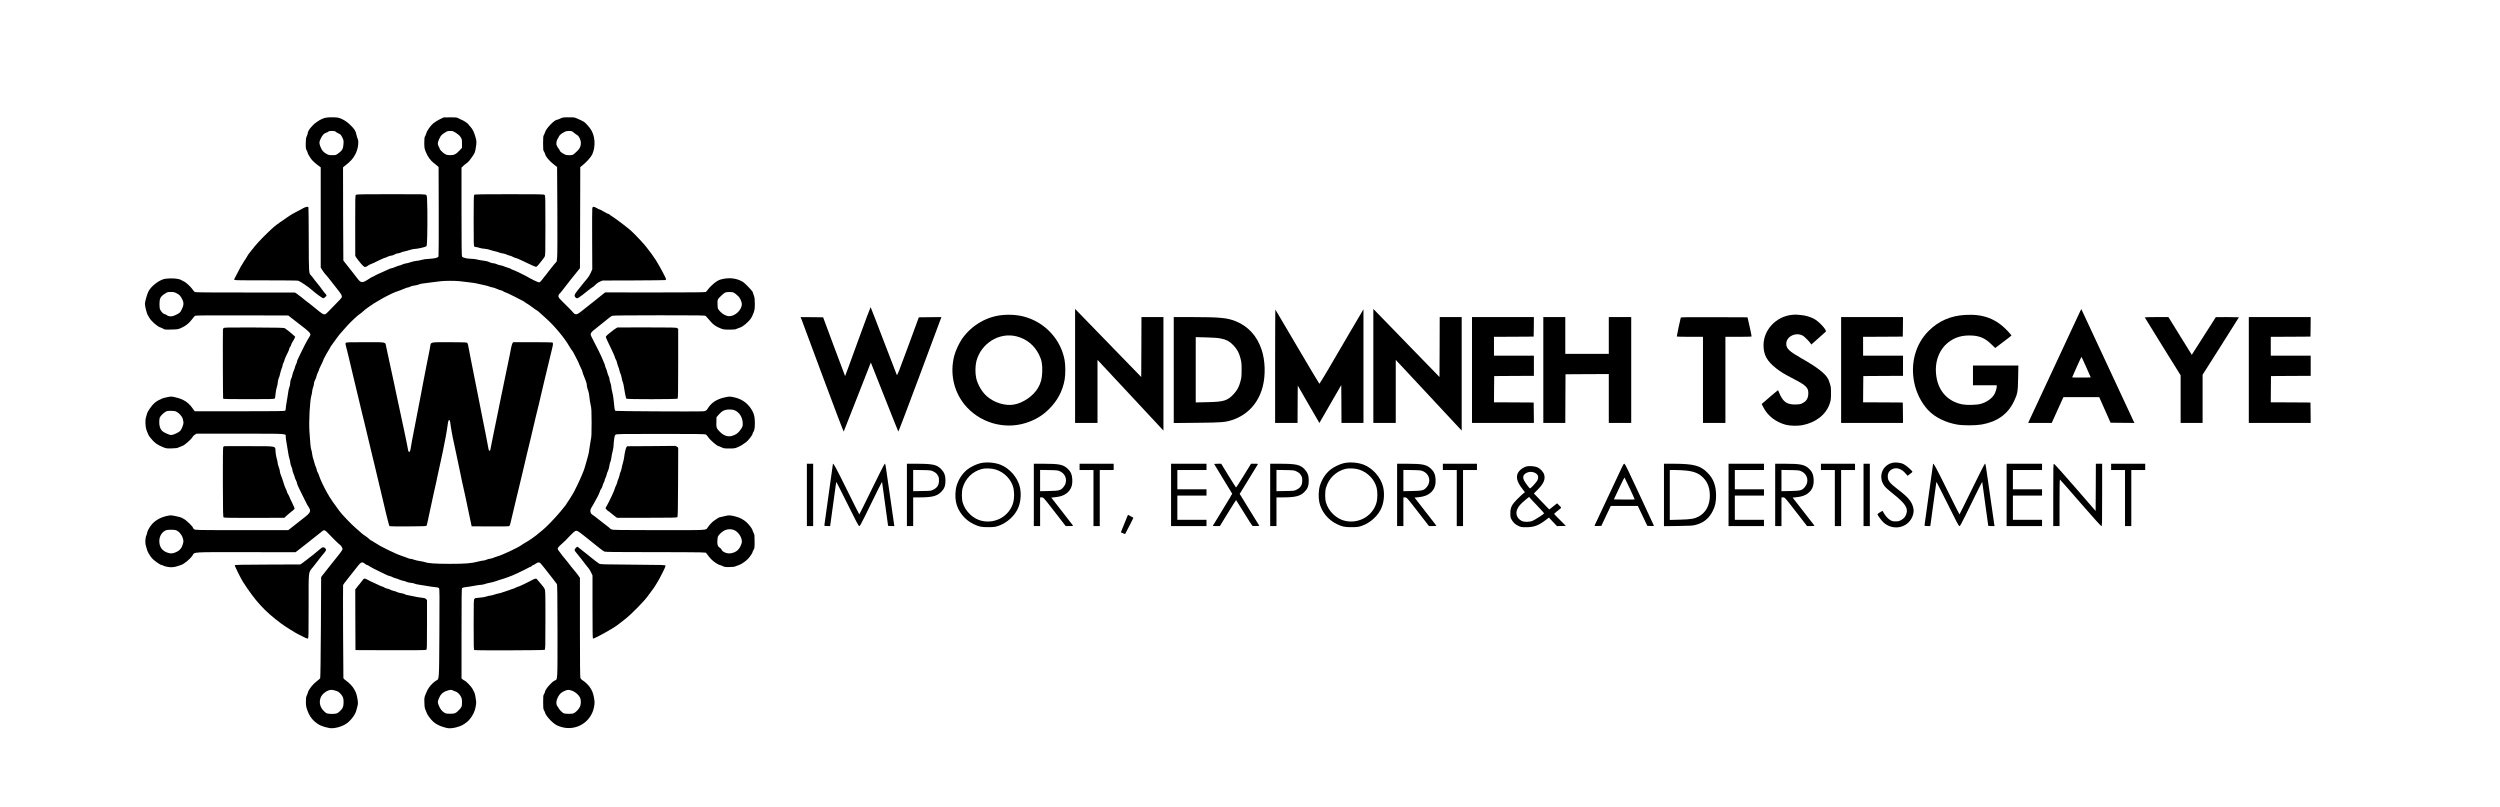 <?xml version="1.0" standalone="no"?>
<!DOCTYPE svg PUBLIC "-//W3C//DTD SVG 20010904//EN"
 "http://www.w3.org/TR/2001/REC-SVG-20010904/DTD/svg10.dtd">
<svg id="wts_main_logo" xmlns="http://www.w3.org/2000/svg" xmlns:xlink="http://www.w3.org/1999/xlink"  width="192pt" height="62pt" viewBox="0 0 5100 1800" shape-rendering="geometricPrecision" text-rendering="geometricPrecision">
    <g id="wts_main_logo-s-g1" transform="matrix(.1 0 0-.1 0 1942)">
        <g id="wts_main_logo-s-path1_tr" transform="translate(7660.5,9993.096) rotate(1080)">
        <path id="wts_main_logo-s-path1" d="M4925,16800c-79-9-145-38-241-106-101-71-194-190-194-248c0-9-10-38-22-64-17-39-21-67-22-162-1-102,2-120,22-155c12-22,22-47,22-56s8-27,18-40s27-41,37-62c19-37,88-108,150-154c17-13,42-32,58-44l27-20v-1118-1118l41-64c22-35,58-82,80-104c21-23,63-72,91-111c29-39,99-128,156-199c94-117,108-143,102-185-1-8-59-71-129-141-69-70-150-152-178-183-69-74-86-74-184,0-41,31-92,73-115,94s-77,64-120,96-81,60-84,63c-15,17-161,131-195,153l-40,26h-1106c-756-1-1112,2-1125,10-10,5-37,36-59,68-39,57-151,158-190,170-11,4-36,17-55,29-54,35-205,48-350,30-126-15-320-159-382-285-31-63-78-230-78-275c1-59,45-229,66-255c6-8,19-30,29-49c39-76,183-204,253-223c19-5,47-19,62-29c24-18,40-20,176-17c142,4,153,5,221,35c102,45,175,102,239,188c30,41,63,79,74,85c13,7,349,10,1049,8l1029-3l38-31c42-33,179-139,244-189c169-129,210-170,210-209c0-7-12-31-26-52-39-57-155-279-208-395-15-35-37-81-47-101-11-20-19-45-19-55s-8-34-19-53c-10-19-22-51-26-70s-17-57-30-85c-12-27-25-69-29-93-3-23-15-59-26-80-13-23-20-56-20-88c0-28-7-69-16-89-16-38-26-89-44-220-6-38-17-106-25-150s-15-96-15-116c0-19-5-40-12-47-9-9-248-12-1013-12h-1002l-20,23c-11,12-30,39-42,59-12,21-51,63-86,95-72,66-168,110-300,138-78,17-84,17-178-3-54-11-103-25-110-30-7-6-33-19-59-29s-72-40-103-67c-64-55-159-194-170-246-3-19-13-53-21-76-21-55-15-211,10-279c40-108,52-132,94-183c86-106,148-151,277-203c74-29,83-30,194-27c94,2,125,7,161,25c25,11,56,24,70,28c54,16,202,146,235,206c8,15,30,36,50,48l36,21h972c1086,0,1017,5,1017-68c0-20,6-71,14-112s24-137,35-212c11-76,27-154,36-174c8-20,15-52,15-71c0-18,11-60,25-93s25-71,25-84c0-14,11-51,25-82s25-64,25-73s11-37,25-63s25-56,25-67s13-46,28-78c16-32,37-78,48-101c10-24,38-81,62-125c23-45,54-107,68-137s36-68,48-85c13-16,28-45,34-63c17-49-11-95-99-162-40-30-86-67-103-81s-87-69-155-122l-124-97h-1037c-1034,0-1037,0-1064,21-14,11-26,27-26,35c0,23-151,169-195,189-22,10-47,24-55,31-8,6-66,22-128,35-111,23-113,23-200,5-131-26-257-95-335-184-48-54-107-160-107-192c0-10-9-39-20-65-25-58-27-180-4-240c9-22,19-56,23-75c9-42,58-126,109-187c43-51,188-153,220-153c11,0,23-4,26-9s38-17,77-26c81-20,168-16,240,10c24,9,59,20,77,25c71,18,213,134,266,219c48,76-32,71,1196,70l1099-2l83,64c46,35,125,97,177,139c52,41,122,97,155,123c67,52,145,114,188,149c36,29,60,18,135-64c86-92,245-248,255-248c4,0,19-17,33-39c18-27,24-46,20-63-4-14-44-72-91-129-100-124-75-93-215-269-63-80-127-161-142-181l-27-36-6-1119c-4-666-10-1126-16-1137-5-9-40-40-78-68-82-60-176-179-195-247-7-26-20-60-29-77-12-22-16-57-16-130c0-87,4-113,31-190c36-104,87-184,158-248c92-82,174-119,333-150c109-21,308,36,407,117c96,78,184,206,200,293c5,26,14,61,20,76c6,16,11,53,11,82c0,61-37,222-56,245-6,8-19,31-27,50-21,49-116,151-181,194-30,20-57,44-60,54-4,14-12,2044-7,2078c0,6,52,75,114,152c61,77,139,175,172,218c113,148,132,158,200,104c21-16,45-30,53-30c9,0,23-6,31-14c22-19,196-111,301-158c25-12,65-31,90-43c25-13,61-26,80-30s49-15,65-25c17-9,46-20,65-24c19-3,53-15,75-26s65-24,95-30c29-6,63-16,75-24s52-17,91-21c38-4,74-11,79-15c15-11,99-29,190-40c44-5,100-14,125-20s85-14,134-19c69-6,93-12,104-27c12-16,14-150,8-997-6-1079-3-1025-69-1060-18-10-51-35-73-55-79-75-113-125-159-237-36-88-37-91-33-205c3-100,7-122,31-173c15-32,27-62,27-67c0-19,93-141,136-179c66-58,136-95,243-126c80-23,106-27,167-21c40,3,90,12,111,20s51,17,67,21c53,11,163,84,211,137c78,89,126,181,147,283c11,50,17,110,14,135-9,89-27,176-43,205-9,17-26,50-38,75-25,50-147,176-180,186-11,4-30,16-42,27l-23,20v1003c0,809,2,1004,13,1012c7,6,33,14,57,17c76,9,181,27,257,41c40,8,89,14,110,14c21,1,56,8,78,16c22,9,72,22,110,29c39,7,90,20,115,28s74,25,110,37s88,28,115,36c28,8,64,21,82,29c17,8,34,15,38,15c18,0,312,138,405,190c19,11,40,20,46,20s19,9,29,20s24,20,32,20c7,0,32,13,55,30c44,32,74,37,101,18c9-7,46-52,84-99c37-48,115-147,173-220s110-142,117-153c9-16,12-262,13-1054c0-1145,5-1065-65-1098-71-33-215-203-215-253c0-9-9-29-20-46-18-27-20-47-20-180c0-128,3-154,18-180c10-16,22-43,26-59c12-50,103-162,184-225c28-23,55-41,58-41c4,0,15-6,23-13c9-7,54-24,101-38c332-95,666,114,726,454c14,85,14,100-1,194-17,104-47,178-103,253-35,48-109,116-154,142-22,13-41,33-48,51-7,20-10,393-10,1131v1101l-27,40c-14,22-47,65-73,95-58,68-125,152-164,205-17,22-53,67-81,100-29,33-66,80-83,105-18,25-41,56-53,71-28,35-15,62,62,129c35,30,75,67,89,81s65,67,113,118c49,51,100,96,113,101c36,14,62,0,182-95c59-47,131-104,161-128c29-23,103-83,165-133c61-49,125-96,142-103c24-9,250-12,1010-12c538,0,1041-2,1116-5l138-7l32-44c64-87,114-136,187-185c41-26,83-48,93-48s38-10,61-22c36-20,56-23,147-22c82,1,115,5,150,21c25,11,56,22,70,26c37,9,138,77,187,125c47,46,113,142,113,163c0,8,10,30,22,49c21,32,23,47,23,185c0,133-2,155-21,190-11,22-24,52-27,67-8,31-74,118-130,171-67,63-154,108-256,133-115,29-146,30-239,4-39-11-82-20-94-21-13,0-39-11-58-25-19-13-54-37-78-53-44-30-99-89-142-151-45-66,36-61-1086-61-925,1-1030,3-1060,17-19,9-40,24-47,33s-23,24-37,32c-14,9-96,73-184,143-87,69-162,126-167,126s-16,14-25,31c-20,39-13,84,21,134c14,20,32,51,40,68c8,18,30,59,50,92s41,71,47,85c5,14,19,43,29,66c11,23,19,45,19,51c0,5,11,24,24,42s27,49,31,69s15,51,26,68c10,17,19,40,19,50c0,11,9,35,19,55c11,20,23,54,27,75c4,22,17,60,30,85c12,25,26,75,30,110s14,74,22,87c8,12,18,55,23,95s17,106,29,147c11,41,20,95,20,120s5,87,12,139c11,81,16,96,37,110c23,14,118,16,1006,16c783,0,985-3,1003-13c12-7,33-30,46-51c45-71,206-210,244-211c7,0,35-11,62-25c45-23,61-25,170-25c114,0,126,2,193,31c71,31,87,41,181,109c49,36,146,160,146,189c0,9,7,25,16,36c25,34,35,92,35,208c0,140-25,226-91,322-95,137-219,216-390,250-82,16-89,16-183-4-181-37-308-119-386-249-30-50-51-61-126-64-169-7-1922,3-1934,11-15,10-25,69-40,246-5,55-18,134-30,175-11,41-21,92-21,112c0,21-9,61-20,90s-20,67-20,83c0,17-9,47-20,68s-25,61-31,90c-6,28-20,69-30,89-11,21-19,45-19,55c0,11-9,36-20,58-11,21-25,54-31,74-16,48-144,311-213,437-31,56-56,112-56,126c0,31,23,62,74,101c24,18,98,77,165,132c206,168,215,175,251,185c22,6,405,10,1046,10c950,0,1013-1,1031-17c11-10,50-54,87-99c74-90,133-133,240-175c64-26,83-28,199-29c105,0,134,3,165,19c20,10,50,21,66,25c62,15,189,120,249,206c17,25,44,81,59,124c25,71,28,94,28,203c0,101-4,134-21,181-12,31-23,67-26,79-3,13-50,68-104,123-81,83-110,106-171,134-132,60-281,68-443,23-81-22-212-128-285-230-14-19-33-40-43-47-14-8-308-11-1132-11l-1113,1-68-54c-38-30-114-91-169-136-55-44-131-105-170-134-38-30-92-73-120-95-75-61-110-77-142-65-15,5-32,18-38,29-5,11-83,92-172,179-143,140-163,163-163,191c0,20,8,39,21,51c12,10,39,42,60,69c55,72,165,214,198,255c16,19,54,67,85,105c31,39,70,87,87,108l30,37l4,1127l3,1127l38,30c90,69,200,191,228,251c86,188,64,442-51,588-57,74-110,128-138,143-11,6-29,15-40,22-11,6-53,26-94,44-73,32-79,33-205,32-122-1-135-2-183-27-29-15-61-27-71-27-58,0-241-188-268-275-7-24-20-55-29-68-13-20-16-54-16-181c0-138,2-160,19-184c11-15,23-41,26-58c12-53,89-147,180-219c47-38,86-69,87-69c0-1,3-435,6-966c3-604,1-998-5-1053l-10-88-59-67c-32-37-79-96-105-132-25-36-60-81-77-100-18-19-52-63-77-98-27-36-56-65-70-68-20-5-151,57-304,145-62,36-252,125-290,136-14,4-32,13-40,20-8,6-37,18-65,25-27,7-66,21-85,30-19,10-56,20-81,24-26,4-64,16-85,26-21,11-55,20-76,20s-60,11-87,25c-32,16-79,28-137,34-49,6-114,17-144,26-30,8-90,15-133,15-84,0-174,22-194,48-10,12-13,228-13,1000v984l38,37c20,20,57,50,82,67c30,20,68,64,113,130c65,96,68,103,84,199c22,131,21,156-5,247-32,114-64,177-115,233-26,28-47,53-47,57c0,11-111,84-140,93-14,4-45,19-70,33-42,24-51,25-190,25l-146-1-84-40c-47-23-111-62-143-87-63-50-151-173-162-228-4-17-16-46-26-63-16-26-19-51-19-148c0-107,3-124,31-198c41-104,107-198,178-251c31-23,68-53,83-67l27-25l3-990c2-544-1-996-5-1003-21-32-74-45-202-53-78-4-148-14-175-24-25-9-74-18-110-21s-94-16-130-29-85-26-110-29-63-14-85-26c-21-11-48-20-58-20s-49-13-87-30c-38-16-76-30-86-30-9,0-38-10-63-21-25-12-68-32-96-44-27-13-84-38-125-56s-87-40-102-51c-14-10-31-18-37-18s-44-21-84-48c-156-103-179-100-274,29-18,24-79,102-135,173-57,71-116,146-133,168l-30,40-5,1031c-3,568-4,1037-2,1043s28,28,57,49c30,20,85,70,122,109c91,97,149,228,159,357c5,73,3,92-14,130-10,24-22,63-26,87-11,76-44,127-135,214-65,63-108,93-171,125-77,37-94,42-180,46-52,3-127,2-165-3Zm185-315c7-9,37-27,66-40c47-21,56-31,85-90c30-62,32-69,26-150-6-103-29-144-116-206-52-37-57-39-133-39-69,0-85,4-134,31-68,39-100,78-131,159-30,80-29,102,5,175c39,82,76,123,122,135c21,6,43,17,50,25c18,21,143,21,160,0Zm2690-31c48-31,80-61,100-92c27-43,30-54,30-142v-95l-57-62c-76-82-119-103-206-103s-128,20-204,99c-18,19-33,42-33,50c0,9-9,30-20,46-29,44-25,93,14,171c37,76,46,86,126,138c48,32,62,36,117,36c57,0,68-4,133-46Zm2623,9c24-21,58-45,74-54c42-23,83-109,83-175c0-89-32-145-128-226-56-48-56-48-130-48-60,0-82,5-120,26-53,29-92,62-92,78c0,6-15,30-34,54-19,23-37,58-40,77-8,42,9,110,35,143c10,14,19,30,19,37c0,15,62,72,94,86c11,5,32,16,46,24c14,9,51,15,87,15c57,0,65-3,106-37ZM7880,13150c58-6,141-16,185-22c44-5,94-12,112-14c17-1,73-13,125-24c51-12,116-26,143-32c28-5,73-18,100-29c28-10,60-19,73-19c12,0,50-13,84-29c35-16,79-32,99-35c21-4,42-13,49-21c6-7,26-17,43-21c18-4,112-48,210-98c207-105,211-108,234-128c10-9,32-23,50-32c17-8,70-45,117-81s89-65,94-65s30-19,55-42c25-24,91-83,147-133c185-163,417-441,522-625c23-41,51-84,63-96c11-11,31-45,45-75c14-29,39-80,57-111s33-59,33-63c0-6,27-68,76-171c13-28,24-59,24-68s9-36,20-60c32-71,78-204,73-210-7-7,15-102,35-151c9-22,19-78,22-125c4-47,16-125,28-175c19-80,21-123,22-395c0-274-2-315-21-405-11-55-24-136-29-180-4-44-14-105-23-135-8-30-25-89-36-130-37-133-60-208-69-227-5-10-24-56-42-103-35-91-183-395-204-420-7-8-24-35-37-60s-38-63-54-85c-17-22-37-53-45-68-8-16-23-39-35-51-11-12-57-69-103-126-90-113-341-373-401-414-20-14-49-38-66-54-67-62-228-176-315-223-25-13-63-37-86-54-77-57-431-223-534-250-14-3-34-10-45-15-60-25-108-40-129-40-14,0-45-9-71-20s-61-20-78-20c-18,0-66-10-107-21-148-40-287-51-630-51-334,1-486,11-560,40-14,5-63,15-110,22s-106,21-132,31-58,19-72,19c-15,0-34,4-44,9-9,5-46,19-82,31-163,56-194,69-370,154-156,76-207,104-307,169-39,26-75,47-80,47-4,0-24,15-43,33-19,19-55,47-80,63-60,39-74,50-139,110-31,28-72,64-91,80-80,65-330,329-354,372-5,9-31,44-56,77-47,60-145,202-166,240-6,11-20,36-32,55-73,121-181,348-198,414-4,16-17,48-30,70-13,23-24,51-24,64c0,12-8,39-19,60-10,20-24,62-31,92s-19,70-26,89c-8,18-19,66-24,105-5,40-14,85-21,102-13,31-22,124-40,397-16,242,9,697,45,816c9,30,16,70,16,88s9,56,20,85s20,69,20,88s9,50,21,69c11,18,27,60,35,93c9,33,24,75,35,92c10,17,19,38,19,48c0,9,20,54,44,100c24,45,46,95,50,110c3,15,22,54,41,87s35,62,35,65s18,33,40,67s40,66,40,71c0,4,28,46,63,92c34,46,80,110,102,141c22,32,63,81,90,110c28,29,81,89,119,134c69,80,264,263,288,270c7,2,36,25,63,50c28,26,75,65,105,86c97,69,214,145,222,145c4,0,26,13,50,29c66,44,288,157,354,180c97,33,137,48,198,75c32,14,67,26,78,26c10,0,36,9,57,20c22,11,63,21,93,24c29,2,71,12,93,22c41,18,53,20,285,48c74,9,164,20,200,25c96,12,310,13,430,1Zm-6308-272c63-34,80-52,123-137c36-72,32-132-16-225-32-64-39-70-108-107-95-52-165-56-225-15-21,14-46,26-56,26-19,0-60,43-87,92-14,25-18,55-18,128c0,124,21,166,115,228c61,40,68,42,138,42c64,0,82-4,134-32Zm12418,17c27-14,54-36,107-87c33-30,73-124,73-168c0-128-148-270-280-270-68,0-153,45-211,112-44,51-47,58-50,118-6,140-6,141,69,215c37,37,81,74,97,81c42,18,159,18,195-1Zm1-2616c120-41,198-161,199-305c0-54-4-68-39-120-57-88-112-129-204-154-91-24-183,7-265,90-78,79-84,97-80,218l3,110l50,58c69,81,136,113,231,114c39,0,86-5,105-11Zm-12433-36c64-31,128-102,146-162c9-30,16-70,16-88c0-42-43-149-73-181-31-34-158-92-199-92-42,0-174,59-205,92-42,44-63,107-63,190c0,42,4,88,9,101c14,37,70,97,120,129c40,25,54,28,129,28c59,0,95-5,120-17ZM13975,7609c99-27,195-156,195-260c0-60-42-147-93-197-42-40-125-72-188-72-70,0-153,39-167,78-5,16-26,39-46,51-47,29-60,77-50,180c7,75,7,76,63,134c83,85,181,115,286,86Zm-12431-9c59-13,130-89,156-164c25-75,25-90-2-171-25-79-79-133-164-165-70-26-109-25-181,1-122,46-182,145-170,285c8,100,79,195,161,215c44,10,154,10,200-1ZM5117,4018c50-16,73-31,105-67c56-63,68-97,68-188c0-98-20-143-88-205-46-40-59-47-112-53-33-4-88-4-122,0-55,7-67,12-111,54-90,84-119,194-80,303c32,89,151,176,242,177c19,1,63-9,98-21Zm2608,8c11-7,34-16,51-20c44-10,101-61,129-117c21-40,25-63,25-131c0-91-5-103-69-171-67-71-95-82-198-81-82,1-96,4-132,27-53,35-87,79-116,152-31,74-31,85-2,158c34,90,88,144,172,172c81,28,113,30,140,11Zm2660-7c67-23,144-89,176-151c21-42,25-121,9-180-14-49-65-115-119-153-41-28-48-30-141-30s-101,2-141,30c-23,17-54,49-68,71-14,23-35,54-46,70-33,46-27,125,15,203c39,72,77,106,152,138c67,28,89,28,163,2Z" transform="translate(-7660.5,-9993.096)"/>
    </g>
    <g id="wts_main_logo-s-path2_tr" transform="translate(7645.384,9735.952) rotate(1080)">
        <g id="wts_main_logo-s-path2_ts" transform="scale(1,1)">
            <path id="wts_main_logo-s-path2" d="M5340,11775c-10-12-11-24-2-53c7-20,35-134,63-252c27-118,65-278,84-355c67-274,105-432,140-585c20-85,42-180,50-210s24-95,35-145c12-49,28-115,36-145c7-30,30-122,49-205c68-293,116-491,141-590c14-55,32-127,39-160c24-110,78-333,150-630c29-121,81-339,115-485c35-146,68-268,74-272s193-7,415-5c347,2,405,4,411,17c9,16,17,51,85,375c25,116,49,228,54,250c6,22,17,76,26,120c10,44,24,107,32,140s18,80,23,105c4,25,18,88,29,140c12,52,37,167,56,255s43,203,55,255c42,191,95,483,111,610c17,138,49,143,63,10c4-36,15-110,26-165c10-55,21-111,23-125c3-14,21-101,42-195c20-93,52-242,70-330s45-216,60-285s31-146,35-171c5-25,13-64,19-85c5-21,20-84,31-139c12-55,28-129,36-165s37-175,65-310s54-258,58-275l7-30l413-3c273-1,418,1,426,8c7,6,17,29,23,53c15,60,60,252,112,472c40,174,90,380,100,415c5,19,33,134,61,255c27,121,70,301,94,400s61,250,81,335c110,469,169,716,189,790c8,30,33,136,55,235c23,99,47,205,55,235c24,95,82,339,120,500c20,85,48,199,61,252c28,113,30,144,8,152-9,3-209,6-445,6h-429l-14-23c-8-12-22-60-31-107-8-47-24-128-35-180-31-144-45-211-79-380-49-248-108-531-142-688-5-23-20-98-33-165-29-149-21-112-96-467-33-162-63-311-66-330-10-68-15-80-29-80-8,0-17,10-20,23-6,28-64,332-71,372-3,17-9,48-14,70s-21,101-35,175-30,153-35,175-37,182-70,355c-65,332-135,688-150,755-11,48-76,385-85,437-3,22-14,42-25,48-12,6-161,10-398,10-437,0-404,8-422-105-6-39-18-101-26-140-8-38-21-106-30-150-8-44-22-109-29-145-8-36-23-117-35-180s-28-146-36-185c-7-38-27-144-44-235s-42-219-55-285c-22-109-88-451-150-775-13-69-26-147-30-175-12-88-48-98-59-17-4,26-15,88-26,137-11,50-35,169-55,265-33,159-83,393-120,560-24,109-33,150-60,280-14,69-34,166-45,215-42,196-91,423-105,485-18,79-59,273-76,355-21,103,18,95-464,95-368,0-424-2-435-15Z" transform="translate(-7645.384,-9735.952)"/>
        </g>
    </g>
        <path id="wts_main_logo-s-path3" d="M5566,15077c-17-12-18-51-17-678c1-365,1-671,1-680c0-21,127-185,175-227c39-35,60-33,113,8c13,11,29,20,35,20c9,0,106,45,272,126c28,13,56,24,63,24s35,11,62,25s64,25,82,25s51,11,73,25c22,13,54,25,70,25c17,0,48,9,71,19s61,22,85,26s76,18,114,31c39,13,90,24,115,24c45-1,205,34,246,53c21,9,22,17,29,236c4,124,5,376,3,559-5,301-7,335-23,352-18,20-35,20-785,20-614,0-770-3-784-13Z"/>
        <path id="wts_main_logo-s-path4" d="M8202,15078c-9-9-12-151-12-580c0-551,1-568,19-578c11-5,31-10,44-10c14,0,41-7,61-15s71-18,113-21c43-3,98-14,123-24s72-23,105-30s81-21,107-31s60-19,76-19s55-11,86-25s63-25,72-25c8,0,37-11,64-25s55-25,61-25c17,0,114-43,286-126c83-41,161-74,172-74c14,0,41,25,82,78c33,42,67,85,75,95c9,11,24,33,35,50c18,31,19,59,19,698c0,632-1,667-18,682-17,16-86,17-788,17-586,0-773-3-782-12Z"/>
        <path id="wts_main_logo-s-path5" d="M4370,14768c-41-23-112-61-157-84-103-55-132-74-333-215-126-89-155-114-310-264-127-123-247-254-315-344-27-36-58-75-68-86s-28-37-40-59c-29-51-36-62-74-118-18-26-33-50-33-54s-6-15-14-23c-12-14-31-49-112-206-6-11-17-33-26-50-8-16-21-40-28-52-11-17-12-25-3-34s191-11,700-10c379,0,703-3,720-8c44-13,228-136,299-201c83-75,241-190,261-190c19,0,73,48,73,65c0,6-12,22-26,36-14,13-44,51-67,84-22,33-72,98-111,145s-80,98-90,115c-11,16-30,41-44,55-59,61-57,31-59,803-1,390-4,715-7,723-9,25-59,15-136-28Z"/>
        <path id="wts_main_logo-s-path6" d="M10835,14778c-3-18-5-332-3-698l3-665-33-75c-18-41-48-93-68-115s-68-81-107-131c-40-50-98-123-129-162-63-77-71-109-38-142c41-41,42-40,326,189c5,4,30,21,54,37s59,45,77,65s58,47,90,60l58,24l695,2c382,2,701,5,707,8c7,2,13,11,13,19c0,25-135,277-228,427-39,63-154,222-172,239-3,3-17,21-30,40-43,61-262,296-354,378-70,63-325,257-395,301-39,24-76,50-82,58-6,7-18,13-26,13-9,0-52,23-98,50-46,28-89,50-96,50-8,0-36,14-64,30-68,40-92,39-100-2Z"/>
        <path id="wts_main_logo-s-path7" d="M16755,11805c-154-426-281-772-283-771-2,2-113,298-247,657l-243,654-251,3-251,2l19-47c10-27,224-603,476-1281s462-1229,466-1225c3,5,141,353,305,775s299,767,300,765c1-1,138-346,304-767s305-768,309-772c4-5,213,547,466,1225c252,677,467,1253,477,1280l18,47-252-2-252-3-240-653c-212-576-241-650-252-630-6,13-138,356-294,763-155,407-285,743-289,747-3,3-132-342-286-767Z"/>
        <path id="wts_main_logo-s-path8" d="M21600,11261v-1271h250h250v703v702l43-45c23-25,354-379,735-788l692-743v1266v1265h-245-245l-2-668-3-668-625,643c-344,353-676,694-737,759l-113,116v-1271Z"/>
        <path id="wts_main_logo-s-path9" d="M28250,11261v-1271h250h250v703v702l43-45c23-25,354-379,735-788l692-743v1266v1265h-245-245l-2-668-3-668-625,643c-344,353-676,694-737,759l-113,116v-1271Z"/>
        <path id="wts_main_logo-s-path10" d="M44016,12492c-30-61-1106-2372-1137-2439l-28-63h263h262l130,288l130,287h399h400l126-285l127-285l266-3l267-2-15,27c-7,16-273,586-591,1268-317,682-578,1241-579,1242-1,2-10-14-20-35Zm131-1262l99-225-103-3c-57-1-150-1-207,0l-105,3l102,232c56,128,105,229,109,225c3-4,51-108,105-232Z"/>
        <path id="wts_main_logo-s-path11" d="M26060,11257v-1267h250h250l2,417l3,416l224-389c124-214,232-402,242-417l16-28l244,423l244,423l3-422l2-423h245h245v1267v1267l-323-549c-177-303-397-677-487-832-91-155-169-281-173-280-5,1-226,373-492,825-266,453-486,826-489,829-3,4-6-564-6-1260Z"/>
        <path id="wts_main_logo-s-path12" d="M20010,12398c-368-26-709-221-929-531-64-92-147-269-175-378-99-383-17-780,222-1081c325-407,881-576,1378-417c204,65,368,163,514,309c188,187,302,403,347,655c20,117,20,315,0,431-67,377-316,708-665,883-212,106-431,147-692,129Zm286-478c221-56,396-198,499-406c60-121,78-214,73-378-6-162-29-252-95-366-104-178-331-335-538-371-194-34-444,44-603,186-111,100-203,257-237,405-24,106-22,272,4,375c104,401,510,653,897,555Z"/>
        <path id="wts_main_logo-s-path13" d="M37584,12400c-355-37-634-335-634-677c0-216,77-356,285-518c104-81,174-123,400-241c274-143,320-192,313-329-4-95-40-155-117-198-47-27-67-32-144-35-165-8-257,31-327,140-22,33-50,88-61,120-12,32-24,58-28,58-3,0-67-53-141-117-75-65-155-135-179-155l-43-36l42-81c96-185,276-324,495-382c93-25,261-29,365-10c304,56,536,238,616,483c24,74,28,99,28,223c1,121-2,150-23,215-12,41-30,89-38,105-63,124-241,263-588,460-284,161-349,223-348,331c1,167,224,269,378,174c33-21,141-130,165-168l15-24l155,137c85,76,161,142,167,149c33,30-148,228-264,289-81,42-192,75-283,82-36,3-81,7-100,9s-67,0-106-4Z"/>
        <path id="wts_main_logo-s-path14" d="M41440,12398c-325-20-591-138-810-358-289-289-408-716-320-1149c47-233,161-458,314-619c148-156,383-273,641-318c138-24,414-23,549,1c344,60,580,228,716,509c84,173,92,218,97,534l5,272h-506-506v-220-220h265h265v-28c0-41-28-130-56-178-54-91-171-173-300-209-93-26-312-31-414-11-317,64-526,289-576,619-51,333,66,632,311,796c126,84,257,121,428,121c210-1,337-51,481-191l92-88l181,137c100,75,182,139,182,142c1,3-37,46-83,96-258,278-550,388-956,362Z" transform="translate(0 0)"/>
        <path id="wts_main_logo-s-path15" d="M23800,11169v-1181l513,5c555,5,634,11,792,63c344,114,587,381,680,749c65,254,54,580-26,819-102,305-297,519-575,633-188,76-359,93-955,93h-429v-1181Zm1055,702c123-25,186-60,270-145c84-86,128-164,162-293c23-86,26-117,26-258c0-140-3-172-25-256-35-131-76-206-158-292-135-142-216-167-582-174l-258-6v728v728l238-6c175-5,261-11,327-26Z"/>
        <path id="wts_main_logo-s-path16" d="M30450,11170v-1180h690h690l-2,228-3,227-443,3-442,2l2,293l3,292l443,3l442,2v225v225h-445-445v210v210l443,2l442,3l3,218l2,217h-690-690v-1180Z"/>
        <path id="wts_main_logo-s-path17" d="M32040,11170v-1180h245h245l2,543l3,542l483,3l482,2v-545-545h250h250v1180v1180h-250-250v-410-410h-485-485v410v410h-245-245v-1180Z"/>
        <path id="wts_main_logo-s-path18" d="M35105,12338c-15-47-92-414-89-420c3-5,135-8,295-8h289v-960-960h250h250v960v960h289c160,0,292,3,295,8c2,4-17,102-43,217l-48,210-742,3c-588,2-742,0-746-10Z"/>
        <path id="wts_main_logo-s-path19" d="M38680,11170v-1180h690h690l-2,228-3,227-443,3-442,2l2,293l3,292l443,3l442,2v225v225h-445-445v210v210l443,2l442,3l3,218l2,217h-690-690v-1180Z"/>
        <path id="wts_main_logo-s-path20" d="M45450,12344c0-4,180-296,400-649l400-643v-531-531h245h245v538v537l405,638c223,352,405,641,405,643s-116,4-257,4l-258-1-230-360c-126-198-247-387-268-420l-38-60-261,420-260,421h-264c-145,0-264-3-264-6Z"/>
        <path id="wts_main_logo-s-path21" d="M47770,11170v-1180h690h690l-2,228-3,227-443,3-442,2l2,293l3,292l443,3l442,2v225v225h-445-445v210v210l443,2l442,3l3,218l2,217h-690-690v-1180Z"/>
        <path id="wts_main_logo-s-path22" d="M2616,12104c-9-8-16-18-16-22-5-107-1-1543,4-1551s158-11,571-11c473,0,566,2,578,14c9,9,16,47,20,103c4,48,16,115,27,147c11,33,20,72,20,88c0,35,20,119,31,134c5,6,15,42,23,80s24,91,35,118c12,26,21,57,21,69s9,39,20,60c11,20,20,43,20,51c0,15,48,126,86,197c13,26,24,56,24,67s7,25,15,32s20,31,26,53s21,55,35,72c13,17,30,48,39,69l16,37-33,31c-52,49-167,141-197,158-22,13-121,15-688,18-594,2-663,1-677-14Z"/>
        <path id="wts_main_logo-s-path23" d="M11359,12097c-19-12-42-28-50-34-7-7-47-38-86-68-40-31-77-64-82-74-8-14,2-42,41-122c28-57,63-131,79-164c15-33,39-85,53-116s26-62,26-69s9-27,19-44c11-17,23-49,27-71s16-60,26-85c11-24,24-67,30-95c5-27,16-60,24-72c7-12,18-51,24-88s18-81,26-97s19-64,24-106c10-82,43-243,54-261c11-16,1128-15,1144,1c9,9,12,197,12,784v773l-22,15c-20,14-100,16-678,16l-655-1-36-22Z"/>
        <path id="wts_main_logo-s-path24" d="M2627,9471c-6-2-16-11-21-20-6-10-9-316-8-786c2-687,4-771,18-782c12-9,182-11,684-10l668,2l49,45c26,25,77,67,111,93c35,26,66,55,69,63c3,9-20,67-56,138-34,66-61,126-61,132s-11,27-24,47c-13,19-27,50-31,68-4,19-14,43-21,54-14,22-55,134-79,222-9,28-24,71-35,95-11,23-20,57-20,74c0,18-11,62-25,98-14,37-25,79-25,95s-9,58-20,93c-11,34-23,103-27,151-10,140,53,127-586,129-301,2-553,1-560-1Z"/>
        <path id="wts_main_logo-s-path25" d="M12138,9473l-528-3-14-23c-16-23-41-136-51-227-4-30-15-82-25-115-11-33-24-89-30-124s-18-73-25-85c-8-12-17-41-21-66s-18-69-31-98-23-60-23-70c0-9-12-39-25-67-14-27-25-55-25-61c0-26-133-312-182-393-16-25-28-49-28-53c0-10,58-68,68-68c4,0,21-12,37-28c17-15,57-47,90-72l60-45h667c534,0,670,3,680,13s14,167,16,781l3,769-27,21c-15,11-34,20-43,19-9-2-253-4-543-5Z"/>
        <path id="wts_main_logo-s-path26" d="M19495,9094c-88-19-234-89-304-147-107-89-187-211-231-352-32-102-38-261-15-371c43-208,193-394,390-489c124-60,176-70,335-69c117,1,145,4,215,27c202,67,384,237,455,424c52,136,62,316,25,458-53,208-234,410-433,485-131,49-300,62-437,34Zm335-143c193-61,346-219,394-407c9-36,16-103,16-159s-7-123-16-159c-78-302-385-487-697-421-196,41-374,210-433,410-24,82-24,249,0,330c63,212,223,367,433,420c78,20,218,13,303-14Z"/>
        <path id="wts_main_logo-s-path27" d="M27595,9094c-88-19-234-89-304-147-107-89-187-211-231-352-32-102-38-261-15-371c43-208,193-394,390-489c124-60,176-70,335-69c117,1,145,4,215,27c202,67,384,237,455,424c52,136,62,316,25,458-53,208-234,410-433,485-131,49-300,62-437,34Zm335-143c193-61,346-219,394-407c9-36,16-103,16-159s-7-123-16-159c-78-302-385-487-697-421-196,41-374,210-433,410-24,82-24,249,0,330c63,212,223,367,433,420c78,20,218,13,303-14Z"/>
        <path id="wts_main_logo-s-path28" d="M39810,9097c-237-67-312-349-144-537c22-24,102-94,179-155c265-212,330-310,291-438-20-66-54-107-117-142-45-25-65-30-124-30-58,0-78,5-117,27-52,31-107,90-146,158-14,25-26,46-27,48-4,6-115-64-115-72c0-22,86-140,135-185c187-170,474-140,609,64c51,76,73,168,58,246-27,145-107,245-345,426-188,144-227,194-227,293c0,82,46,144,126,170c87,29,189-11,269-105l47-54l54,41c30,22,54,44,54,47c0,22-138,144-194,171-75,37-190,49-266,27Z"/>
        <path id="wts_main_logo-s-path29" d="M15620,8385v-695h70h70v695v695h-70-70v-695Z"/>
        <path id="wts_main_logo-s-path30" d="M16200,9072c0-5-43-309-95-678-52-368-95-677-95-686c0-15,10-18,64-18h64l5,33c4,17,34,237,67,487s62,460,64,465c2,6,114-214,249-487c197-399,249-498,265-498c15,0,42,48,130,228c286,588,376,766,379,752c4-22,133-961,133-971c0-5,32-9,71-9h71l-6,28c-3,15-46,315-96,667-103,730-98,695-114,695-7,0-136-254-287-565-151-310-277-564-280-565-3,0-131,254-284,565-238,482-305,604-305,557Z"/>
        <path id="wts_main_logo-s-path31" d="M17850,8385v-695h70h70v320v320h138c282,0,389,27,483,119c74,73,99,138,99,256c0,111-26,181-92,251-97,103-189,124-550,124h-218v-695Zm595,520c47-24,66-41,90-79c26-43,30-59,30-121c0-98-35-156-120-200-58-30-59-30-257-33l-198-4v237v237l198-3c196-4,197-4,257-34Z"/>
        <path id="wts_main_logo-s-path32" d="M20680,8385v-695h70h70v320v320h38c37-1,39-3,285-320l248-320h85c51,0,83,4,79,10-3,5-114,148-246,317l-240,308l78,8c160,15,259,62,330,155c47,62,66,137,61,242-5,106-36,177-104,240-100,92-188,110-536,110h-218v-695Zm592,522c135-66,168-236,67-350-63-72-93-80-321-85l-198-4v237v237l198-3c192-4,198-5,254-32Z"/>
        <path id="wts_main_logo-s-path33" d="M21700,9010v-70h155h155v-625-625h70h70v625v625h155h155v70v70h-380-380v-70Z"/>
        <path id="wts_main_logo-s-path34" d="M23740,8385v-695h395h395v70v70h-325-325v270v270h325h325v70v70h-325-325v215v215h325h325v70v70h-395-395v-695Z"/>
        <path id="wts_main_logo-s-path35" d="M24700,9076c0-3,90-151,200-331c110-179,201-329,203-333c1-5-96-167-215-360-120-194-218-355-218-357c0-3,36-5,79-5h79l178,290c98,160,181,290,184,290c3-1,83-129,179-286s180-288,186-290c7-3,44-4,83-2l71,3-220,356-219,357l194,315c107,173,199,324,205,336c11,21,10,21-67,21h-79l-163-265c-90-146-167-265-171-265-3,0-79,119-169,265l-162,265h-79c-43,0-79-2-79-4Z"/>
        <path id="wts_main_logo-s-path36" d="M25950,8385v-695h70h70v320v320h138c282,0,389,27,483,119c74,73,99,138,99,256c0,111-26,181-92,251-97,103-189,124-550,124h-218v-695Zm595,520c47-24,66-41,90-79c26-43,30-59,30-121c0-98-35-156-120-200-58-30-59-30-257-33l-198-4v237v237l198-3c196-4,197-4,257-34Z"/>
        <path id="wts_main_logo-s-path37" d="M28780,8385v-695h70h70v320v320h38c37-1,39-3,285-320l248-320h85c51,0,83,4,79,10-3,5-114,148-246,317l-240,308l78,8c160,15,259,62,330,155c47,62,66,137,61,242-5,106-36,177-104,240-100,92-188,110-536,110h-218v-695Zm592,522c135-66,168-236,67-350-63-72-93-80-321-85l-198-4v237v237l198-3c192-4,198-5,254-32Z"/>
        <path id="wts_main_logo-s-path38" d="M29800,9010v-70h155h155v-625-625h70h70v625v625h155h155v70v70h-380-380v-70Z"/>
        <path id="wts_main_logo-s-path39" d="M33801,9018c-16-35-160-342-321-683-160-341-294-626-297-633-4-10,12-12,73-10l78,3l105,223l105,222h301h302l106-222l106-223l76-3c70-3,75-1,67,15-5,10-150,323-323,696-246,531-317,677-332,677-12,0-27-19-46-62Zm168-492c62-131,110-240,108-242-2-3-108-3-234-2l-230,3l116,247c63,136,119,244,122,240c4-4,57-114,118-246Z"/>
        <path id="wts_main_logo-s-path40" d="M34730,8384v-696l318,4c283,4,325,7,394,26c177,48,293,144,377,311c53,105,73,198,73,341c0,222-59,377-192,511-158,159-308,198-752,199h-218v-696Zm480,545c196-18,311-67,409-175c92-100,134-224,134-390-1-211-91-377-253-463-91-48-168-61-417-68l-223-6v556v557h118c64,0,169-5,232-11Z"/>
        <path id="wts_main_logo-s-path41" d="M36170,8385v-695h395h395v70v70h-325-325v270v270h325h325v70v70h-325-325v215v215h325h325v70v70h-395-395v-695Z"/>
        <path id="wts_main_logo-s-path42" d="M37210,8385v-695h70h70v320v320h38c37-1,39-3,285-320l248-320h85c51,0,83,4,79,10-3,5-114,148-246,317l-240,308l78,8c160,15,259,62,330,155c47,62,66,137,61,242-5,106-36,177-104,240-100,92-188,110-536,110h-218v-695Zm592,522c135-66,168-236,67-350-63-72-93-80-321-85l-198-4v237v237l198-3c192-4,198-5,254-32Z"/>
        <path id="wts_main_logo-s-path43" d="M38230,9010v-70h155h155v-625-625h70h70v625v625h155h155v70v70h-380-380v-70Z"/>
        <path id="wts_main_logo-s-path44" d="M39180,8385v-695h70h70v695v695h-70-70v-695Z"/>
        <path id="wts_main_logo-s-path45" d="M40730,9072c0-5-43-309-95-678-52-368-95-677-95-686c0-15,10-18,64-18h64l5,33c4,17,34,237,67,487s62,460,64,465c2,6,114-214,249-487c197-399,249-498,265-498c15,0,42,48,130,228c286,588,376,766,379,752c4-22,133-961,133-971c0-5,32-9,71-9h71l-6,28c-3,15-46,315-96,667-103,730-98,695-114,695-7,0-136-254-287-565-151-310-277-564-280-565-3,0-131,254-284,565-238,482-305,604-305,557Z"/>
        <path id="wts_main_logo-s-path46" d="M42370,8385v-695h395h395v70v70h-325-325v270v270h325h325v70v70h-325-325v215v215h325h325v70v70h-395-395v-695Z"/>
        <path id="wts_main_logo-s-path47" d="M22759,7893c-19-43-69-168-120-295l-18-47l46-21c25-11,47-19,48-18c7,9,185,356,185,361c0,4-27,20-60,37l-60,31-21-48Z"/>
        <path id="wts_main_logo-s-path48" d="M43410,8386v-696h70h70v520c0,286,3,520,8,519c4,0,210-234,457-520c271-312,457-519,468-519c16,0,17,40,17,695v695h-70-70l-2-527-3-527-455,525c-251,288-463,525-473,527-16,3-17-40-17-692Z"/>
        <path id="wts_main_logo-s-path49" d="M44700,9010v-70h155h155v-625-625h70h70v625v625h155h155v70v70h-380-380v-70Z"/>
        <path id="wts_main_logo-s-path50" d="M31653,9016c-93-30-174-105-193-178-24-88,8-181,109-313l61-80-38-29c-20-16-79-71-130-122-125-124-157-190-157-319c0-81,3-95,29-143c36-65,82-107,156-141c49-23,67-26,170-26c173,0,274,38,441,166l64,49l90-96l90-95l99,3l99,3-131,131c-73,72-132,133-132,137c0,3,28,27,61,54c118,93,111,75,55,132l-48,49-87-68-86-69-24,22c-12,12-90,92-172,178l-149,157l88,88c128,129,171,227,142,329-18,63-85,136-152,165-65,29-192,37-255,16Zm192-135c80-37,100-93,60-176-20-40-144-175-162-175-13,0-106,126-133,179-38,76-16,135,65,172c51,24,119,24,170,0Zm108-788c60-61,106-116,103-122-11-18-198-138-251-162-71-31-194-33-250-2-104,55-141,159-95,262c30,65,74,116,173,198l89,74l61-68c34-37,110-118,170-180Z"/>
        <path id="wts_main_logo-s-path51" d="M10467,7202c-35-37-34-54,6-99c19-21,61-74,95-118c33-44,86-111,116-150c30-38,66-83,79-100c13-16,35-56,50-88l27-58v-704c0-577,2-705,13-705c22,0,272,132,407,215c128,78,116,70,305,219c150,118,439,413,515,525c8,13,38,52,65,88c28,36,55,72,60,81c6,9,30,48,55,86c54,87,58,94,143,260c38,73,67,142,65,152-3,18-28,19-729,24-691,5-726,6-754,24-37,24-146,108-201,155-23,20-74,61-114,91-41,30-93,72-117,93-24,20-48,37-52,37s-19-13-34-28Z"/>
        <path id="wts_main_logo-s-path52" d="M9485,6483c-38-20-81-42-95-49s-36-18-50-25c-14-6-52-24-85-40s-65-29-72-29-33-11-59-25-54-25-63-25-29-7-45-15-56-22-89-31c-34-9-73-22-88-29-15-8-51-19-80-24-30-5-81-19-113-30-33-12-71-21-86-21s-53-9-86-20c-34-12-98-23-154-26-79-4-98-9-112-26-17-19-18-61-18-578c0-513,1-558,17-564c29-11,1543-7,1564,5c18,9,19,31,19,667c0,647,0,658-21,696-11,22-27,46-36,54-8,8-40,47-71,86s-61,74-66,78c-19,13-39,8-111-29Z"/>
        <path id="wts_main_logo-s-path53" d="M4776,7187c-22-17-73-60-114-95s-86-71-101-80c-14-9-54-40-88-69-35-29-82-65-105-80l-42-28-728-3c-569-2-730-5-734-15-5-13,132-291,180-367c279-434,489-663,860-937c94-70,318-209,388-242c24-11,54-26,68-34c72-40,119-59,134-54c15,6,16,70,16,724c0,822-10,738,102,875c35,42,79,99,98,125c39,54,97,127,153,192c43,51,46,69,14,99s-55,27-101-11Z"/>
        <path id="wts_main_logo-s-path54" d="M5713,6483c-15-21-30-40-33-43s-33-40-68-84l-62-79l2-676l3-676l778-3c525-1,784,1,798,8c18,10,19,26,19,561v550l-23,23c-18,18-39,24-102,30-44,4-106,14-140,23-33,8-85,19-115,23-68,11-99,20-125,35-11,7-44,16-74,19-30,4-70,15-90,26-20,10-55,22-76,25-22,4-53,16-70,25-16,10-48,21-70,25s-52,15-67,26c-15,10-33,19-40,19s-40,13-73,29-87,41-120,56-69,32-80,37c-132,71-134,72-172,21Z"/>
    </g>
</svg>